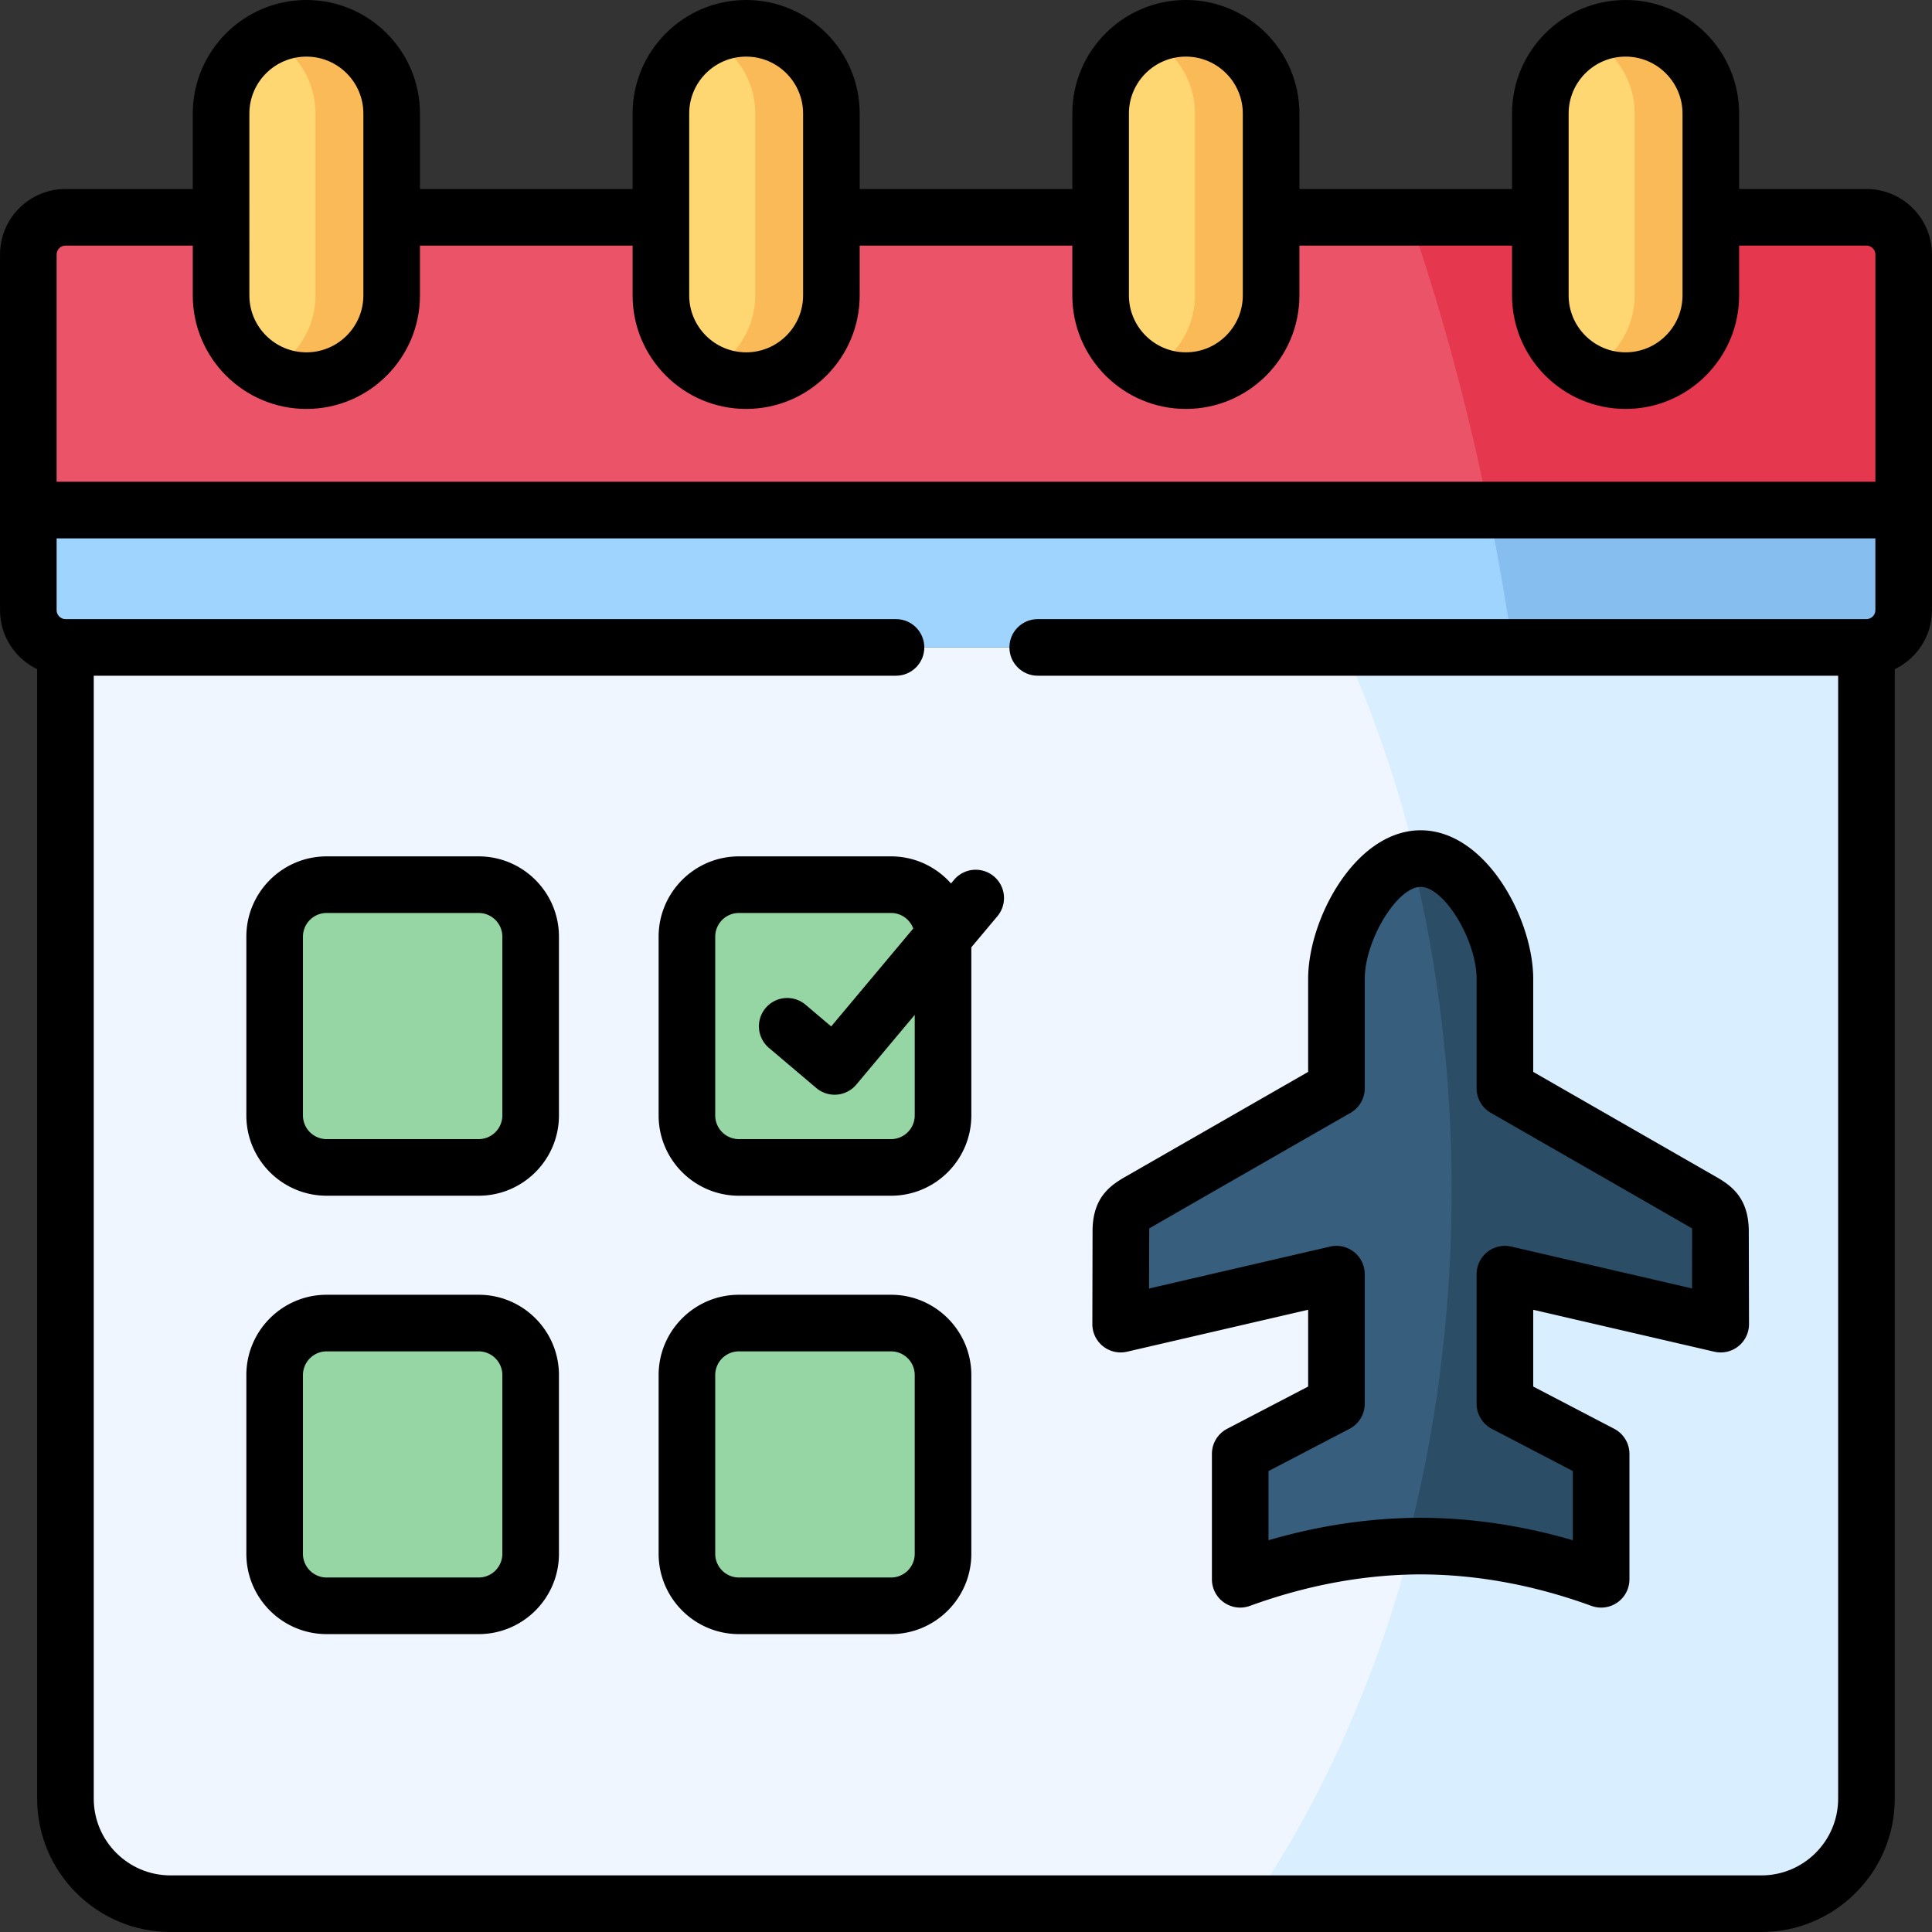 <svg xmlns="http://www.w3.org/2000/svg" width="512" height="512"><rect width="100%" height="100%" fill="#333333" stroke="none"/><g fill-rule="evenodd" clip-rule="evenodd"><path fill="#eff6ff" d="M17.343 171.57v305.094c0 15.307 12.529 27.836 27.836 27.836h421.615c15.307 0 27.836-12.529 27.836-27.836V171.57H237.448z"/><path fill="#eb5468" d="m7.507 135.173 248.479 18.199 248.507-18.199V67.425c0-5.414-4.45-9.836-9.864-9.836H17.343c-5.414 0-9.836 4.422-9.836 9.836z"/><path fill="#ffd772" d="M58.586 30.092v48.189c0 12.416 10.176 22.592 22.62 22.592 12.415 0 22.592-10.176 22.592-22.592V30.092c0-12.246-9.893-22.309-22.081-22.592h-1.049c-12.19.283-22.082 10.347-22.082 22.592M175.144 30.092v48.189c0 12.416 10.148 22.592 22.592 22.592 12.415 0 22.592-10.176 22.592-22.592V30.092c0-12.246-9.893-22.309-22.081-22.592h-1.049c-12.19.283-22.054 10.347-22.054 22.592M291.673 57.588v20.693c0 12.416 10.148 22.592 22.592 22.592 12.415 0 22.592-10.176 22.592-22.592V30.092c0-12.246-9.893-22.309-22.081-22.592h-1.049c-12.189.283-22.053 10.347-22.053 22.592zM408.203 57.588v20.693c0 12.416 10.148 22.592 22.592 22.592 12.415 0 22.592-10.176 22.592-22.592V30.092c0-12.246-9.893-22.309-22.081-22.592h-1.049c-12.189.283-22.053 10.347-22.053 22.592z"/><path fill="#e5384f" d="M394.512 135.173h109.982V67.425c0-5.414-4.45-9.836-9.864-9.836h-41.243v20.693c0 12.416-10.176 22.592-22.592 22.592-12.444 0-22.592-10.176-22.592-22.592V57.588h-34.667c8.39 24.378 15.448 50.344 20.976 77.585"/><path fill="#9fd4fe" d="M17.343 171.57h477.286c5.414 0 9.864-4.422 9.864-9.836v-26.561H7.507v26.561c0 5.414 4.422 9.836 9.836 9.836"/><path fill="#85beef" d="M400.889 171.57h93.739c5.414 0 9.864-4.422 9.864-9.836v-26.561h-109.98a715 715 0 0 1 6.377 36.397"/><path fill="#fbba58" d="M103.797 57.588V30.092c0-12.246-9.893-22.309-22.081-22.592h-1.049c-3.43.085-6.661.935-9.553 2.381 7.398 3.713 12.5 11.395 12.5 20.211v48.161c0 8.816-5.102 16.498-12.529 20.211a22.55 22.55 0 0 0 10.119 2.409c12.415 0 22.592-10.176 22.592-22.592V57.588zM200.145 30.092v48.161c0 8.816-5.102 16.498-12.5 20.211a22.35 22.35 0 0 0 10.091 2.409c12.415 0 22.592-10.176 22.592-22.592V30.092c0-12.246-9.893-22.309-22.081-22.592h-1.049c-3.43.085-6.661.935-9.553 2.381 7.397 3.714 12.5 11.395 12.5 20.211M316.674 30.092v48.161c0 8.816-5.102 16.498-12.5 20.211a22.35 22.35 0 0 0 10.091 2.409c12.415 0 22.592-10.176 22.592-22.592V30.092c0-12.246-9.893-22.309-22.081-22.592h-1.049c-3.43.085-6.661.935-9.553 2.381 7.398 3.714 12.5 11.395 12.5 20.211M433.204 30.092v48.161c0 8.816-5.102 16.498-12.5 20.211a22.35 22.35 0 0 0 10.091 2.409c12.415 0 22.592-10.176 22.592-22.592V30.092c0-12.246-9.893-22.309-22.081-22.592h-1.049a22.65 22.65 0 0 0-9.553 2.381c7.397 3.714 12.5 11.395 12.5 20.211"/><path fill="#d9eeff" d="M373.564 411.07c-9.354 35.093-23.725 66.784-41.895 93.43h135.124c15.307 0 27.836-12.529 27.836-27.836V171.57H356.16c7.795 17.433 14.23 36.199 19.077 55.956.708-.142-.397 183.515-1.673 183.544"/><path fill="#95d6a4" d="M126.85 309.379c7.591 0 13.777-6.186 13.777-13.777v-47.376c0-7.591-6.185-13.777-13.777-13.777H86.56c-7.591 0-13.777 6.186-13.777 13.777v47.376c0 7.591 6.185 13.777 13.777 13.777zM236.136 309.379c7.563 0 13.777-6.186 13.777-13.777v-47.376c0-7.591-6.214-13.777-13.777-13.777h-40.318c-7.563 0-13.777 6.186-13.777 13.777v47.376c0 7.591 6.214 13.777 13.777 13.777zM126.85 425.557c7.591 0 13.777-6.186 13.777-13.777v-47.376c0-7.591-6.185-13.777-13.777-13.777H86.56c-7.591 0-13.777 6.186-13.777 13.777v47.376c0 7.591 6.185 13.777 13.777 13.777zM236.136 425.557c7.563 0 13.777-6.186 13.777-13.777v-47.376c0-7.591-6.214-13.777-13.777-13.777h-40.318c-7.563 0-13.777 6.186-13.777 13.777v47.376c0 7.591 6.214 13.777 13.777 13.777z"/><path fill="#375e7d" d="M376.434 409.755c15.829.028 31.771 2.952 47.825 8.8v-33.234l-25.501-13.299v-34.33l57.187 13.243-.056-24.602c-.028-5.567-2.165-6.354-6.72-8.969l-.084-.056-22.802-13.074-27.525-15.801v-28.988c0-12.287-10.037-31.884-22.324-31.884s-22.324 19.597-22.324 31.884v28.988l-27.525 15.801-22.83 13.074-.056.056c-4.555 2.615-6.72 3.402-6.72 8.969l-.056 24.602 57.187-13.243v34.33l-25.501 13.299v33.234c16.054-5.848 31.996-8.772 47.825-8.8"/><path fill="#2b4d66" d="m426.283 304.234-27.525-15.801v-28.988c0-12.287-10.037-31.884-22.324-31.884-.731 0-1.462.056-2.165.197 6.776 27.526 10.431 57.048 10.431 87.78 0 33.149-4.274 64.893-12.09 94.275 1.265-.028 2.559-.056 3.824-.056 15.829.028 31.771 2.952 47.825 8.8v-33.234l-25.501-13.299v-34.33l57.187 13.243-.056-24.602c-.028-5.567-2.165-6.354-6.72-8.969l-.084-.056z"/></g><path d="M494.629 50.088h-33.743V30.092C460.886 13.5 447.387 0 430.794 0s-30.091 13.5-30.091 30.092v19.996h-56.347V30.092C344.356 13.5 330.857 0 314.265 0s-30.092 13.5-30.092 30.092v19.996h-56.346V30.092C227.827 13.5 214.328 0 197.735 0s-30.092 13.5-30.092 30.092v19.996h-56.347V30.092C111.297 13.5 97.798 0 81.206 0c-16.608 0-30.12 13.5-30.12 30.092v19.996H17.343c-9.56 0-17.336 7.777-17.336 17.336v94.309c0 6.871 4.027 12.803 9.836 15.606v299.324C9.843 496.148 25.694 512 45.179 512h421.614c19.484 0 35.336-15.852 35.336-35.336V177.345c5.825-2.801 9.864-8.736 9.864-15.612V67.425c0-9.56-7.79-17.337-17.364-17.337m-78.926-19.996c0-8.322 6.77-15.092 15.091-15.092s15.092 6.771 15.092 15.092v48.189c0 8.322-6.771 15.092-15.092 15.092s-15.091-6.771-15.091-15.092zm-116.53 0c0-8.322 6.771-15.092 15.092-15.092s15.092 6.771 15.092 15.092v48.189c0 8.322-6.771 15.092-15.092 15.092s-15.092-6.771-15.092-15.092zm-116.529 0c0-8.322 6.771-15.092 15.092-15.092s15.092 6.771 15.092 15.092v48.189c0 8.322-6.771 15.092-15.092 15.092s-15.092-6.771-15.092-15.092zm-116.558 0C66.086 21.77 72.869 15 81.206 15c8.321 0 15.091 6.771 15.091 15.092v48.189c0 8.322-6.77 15.092-15.091 15.092-8.337 0-15.12-6.771-15.12-15.092zM17.343 65.088h33.743v13.193c0 16.593 13.512 30.092 30.12 30.092 16.592 0 30.091-13.5 30.091-30.092V65.088h56.347v13.193c0 16.593 13.499 30.092 30.092 30.092s30.092-13.5 30.092-30.092V65.088h56.346v13.193c0 16.593 13.499 30.092 30.092 30.092s30.092-13.5 30.092-30.092V65.088h56.347v13.193c0 16.593 13.499 30.092 30.091 30.092 16.593 0 30.092-13.5 30.092-30.092V65.088h33.743c1.281 0 2.364 1.07 2.364 2.336v60.248H15.007V67.425c0-1.267 1.069-2.337 2.336-2.337M466.793 497H45.179c-11.213 0-20.336-9.123-20.336-20.336V179.07h212.604c4.143 0 7.5-3.358 7.5-7.5s-3.357-7.5-7.5-7.5H17.343c-1.267 0-2.336-1.07-2.336-2.336v-19.061h481.986v19.061c0 1.267-1.083 2.336-2.364 2.336H275.006c-4.143 0-7.5 3.358-7.5 7.5s3.357 7.5 7.5 7.5h212.123v297.594c0 11.213-9.123 20.336-20.336 20.336"/><path d="M263.39 232.243a7.5 7.5 0 0 0-10.565.931l-.798.952c-3.9-4.391-9.57-7.177-15.891-7.177h-40.317c-11.731 0-21.276 9.545-21.276 21.277v47.376c0 11.732 9.545 21.277 21.276 21.277h40.317c11.732 0 21.277-9.545 21.277-21.277v-44.551l6.907-8.242a7.5 7.5 0 0 0-.93-10.566m-20.977 63.359a6.284 6.284 0 0 1-6.277 6.277h-40.317a6.283 6.283 0 0 1-6.276-6.277v-47.376a6.283 6.283 0 0 1 6.276-6.277h40.317c2.701 0 5.002 1.718 5.886 4.116l-21.749 25.952-6.73-5.7a7.5 7.5 0 1 0-9.693 11.446l12.483 10.572a7.5 7.5 0 0 0 5.486 1.75 7.5 7.5 0 0 0 5.109-2.655l15.486-18.48v26.652zM453.861 311.346l-47.543-27.281v-24.646c0-15.859-12.523-39.384-29.824-39.384-17.3 0-29.823 23.525-29.823 39.384v24.646l-47.569 27.295c-4.26 2.413-9.562 5.417-9.562 14.931l-.056 24.602a7.502 7.502 0 0 0 9.192 7.324l47.995-11.115v20.348l-21.469 11.196a7.5 7.5 0 0 0-4.032 6.65v33.234a7.5 7.5 0 0 0 10.067 7.047c15.133-5.513 30.363-8.321 45.244-8.347 14.906.026 30.138 2.834 45.271 8.347a7.497 7.497 0 0 0 10.067-7.047v-33.234a7.5 7.5 0 0 0-4.032-6.65l-21.469-11.196v-20.348l47.995 11.115a7.5 7.5 0 0 0 9.192-7.324l-.057-24.623c-.048-9.515-5.337-12.514-9.587-14.924m-53.35 19.015a7.497 7.497 0 0 0-9.192 7.307v34.331a7.5 7.5 0 0 0 4.032 6.65l21.469 11.196v18.338c-13.467-3.93-26.989-5.928-40.338-5.952-13.328.023-26.846 2.022-40.312 5.952v-18.338l21.469-11.196a7.5 7.5 0 0 0 4.032-6.65v-34.331a7.5 7.5 0 0 0-9.192-7.307l-47.974 11.109s.046-15.741.061-15.925c.484-.315 53.34-30.633 53.34-30.633a7.5 7.5 0 0 0 3.766-6.504V259.42c0-10.255 8.589-24.384 14.823-24.384s14.824 14.129 14.824 24.384v28.988a7.5 7.5 0 0 0 3.766 6.504s52.847 30.315 53.333 30.632c.017.187-.01 15.908-.01 15.908zM126.851 226.949h-40.29c-11.731 0-21.276 9.545-21.276 21.277v47.376c0 11.732 9.545 21.277 21.276 21.277h40.29c11.731 0 21.276-9.545 21.276-21.277v-47.376c0-11.732-9.545-21.277-21.276-21.277m6.276 68.653a6.283 6.283 0 0 1-6.276 6.277h-40.29a6.283 6.283 0 0 1-6.276-6.277v-47.376a6.283 6.283 0 0 1 6.276-6.277h40.29a6.283 6.283 0 0 1 6.276 6.277zM126.851 343.126h-40.29c-11.731 0-21.276 9.545-21.276 21.277v47.376c0 11.732 9.545 21.277 21.276 21.277h40.29c11.731 0 21.276-9.545 21.276-21.277v-47.376c0-11.732-9.545-21.277-21.276-21.277m6.276 68.653a6.283 6.283 0 0 1-6.276 6.277h-40.29a6.283 6.283 0 0 1-6.276-6.277v-47.376a6.283 6.283 0 0 1 6.276-6.277h40.29a6.283 6.283 0 0 1 6.276 6.277zM236.136 343.126h-40.317c-11.731 0-21.276 9.545-21.276 21.277v47.376c0 11.732 9.545 21.277 21.276 21.277h40.317c11.732 0 21.277-9.545 21.277-21.277v-47.376c0-11.732-9.545-21.277-21.277-21.277m6.277 68.653a6.284 6.284 0 0 1-6.277 6.277h-40.317a6.283 6.283 0 0 1-6.276-6.277v-47.376a6.283 6.283 0 0 1 6.276-6.277h40.317a6.284 6.284 0 0 1 6.277 6.277z"/></svg>